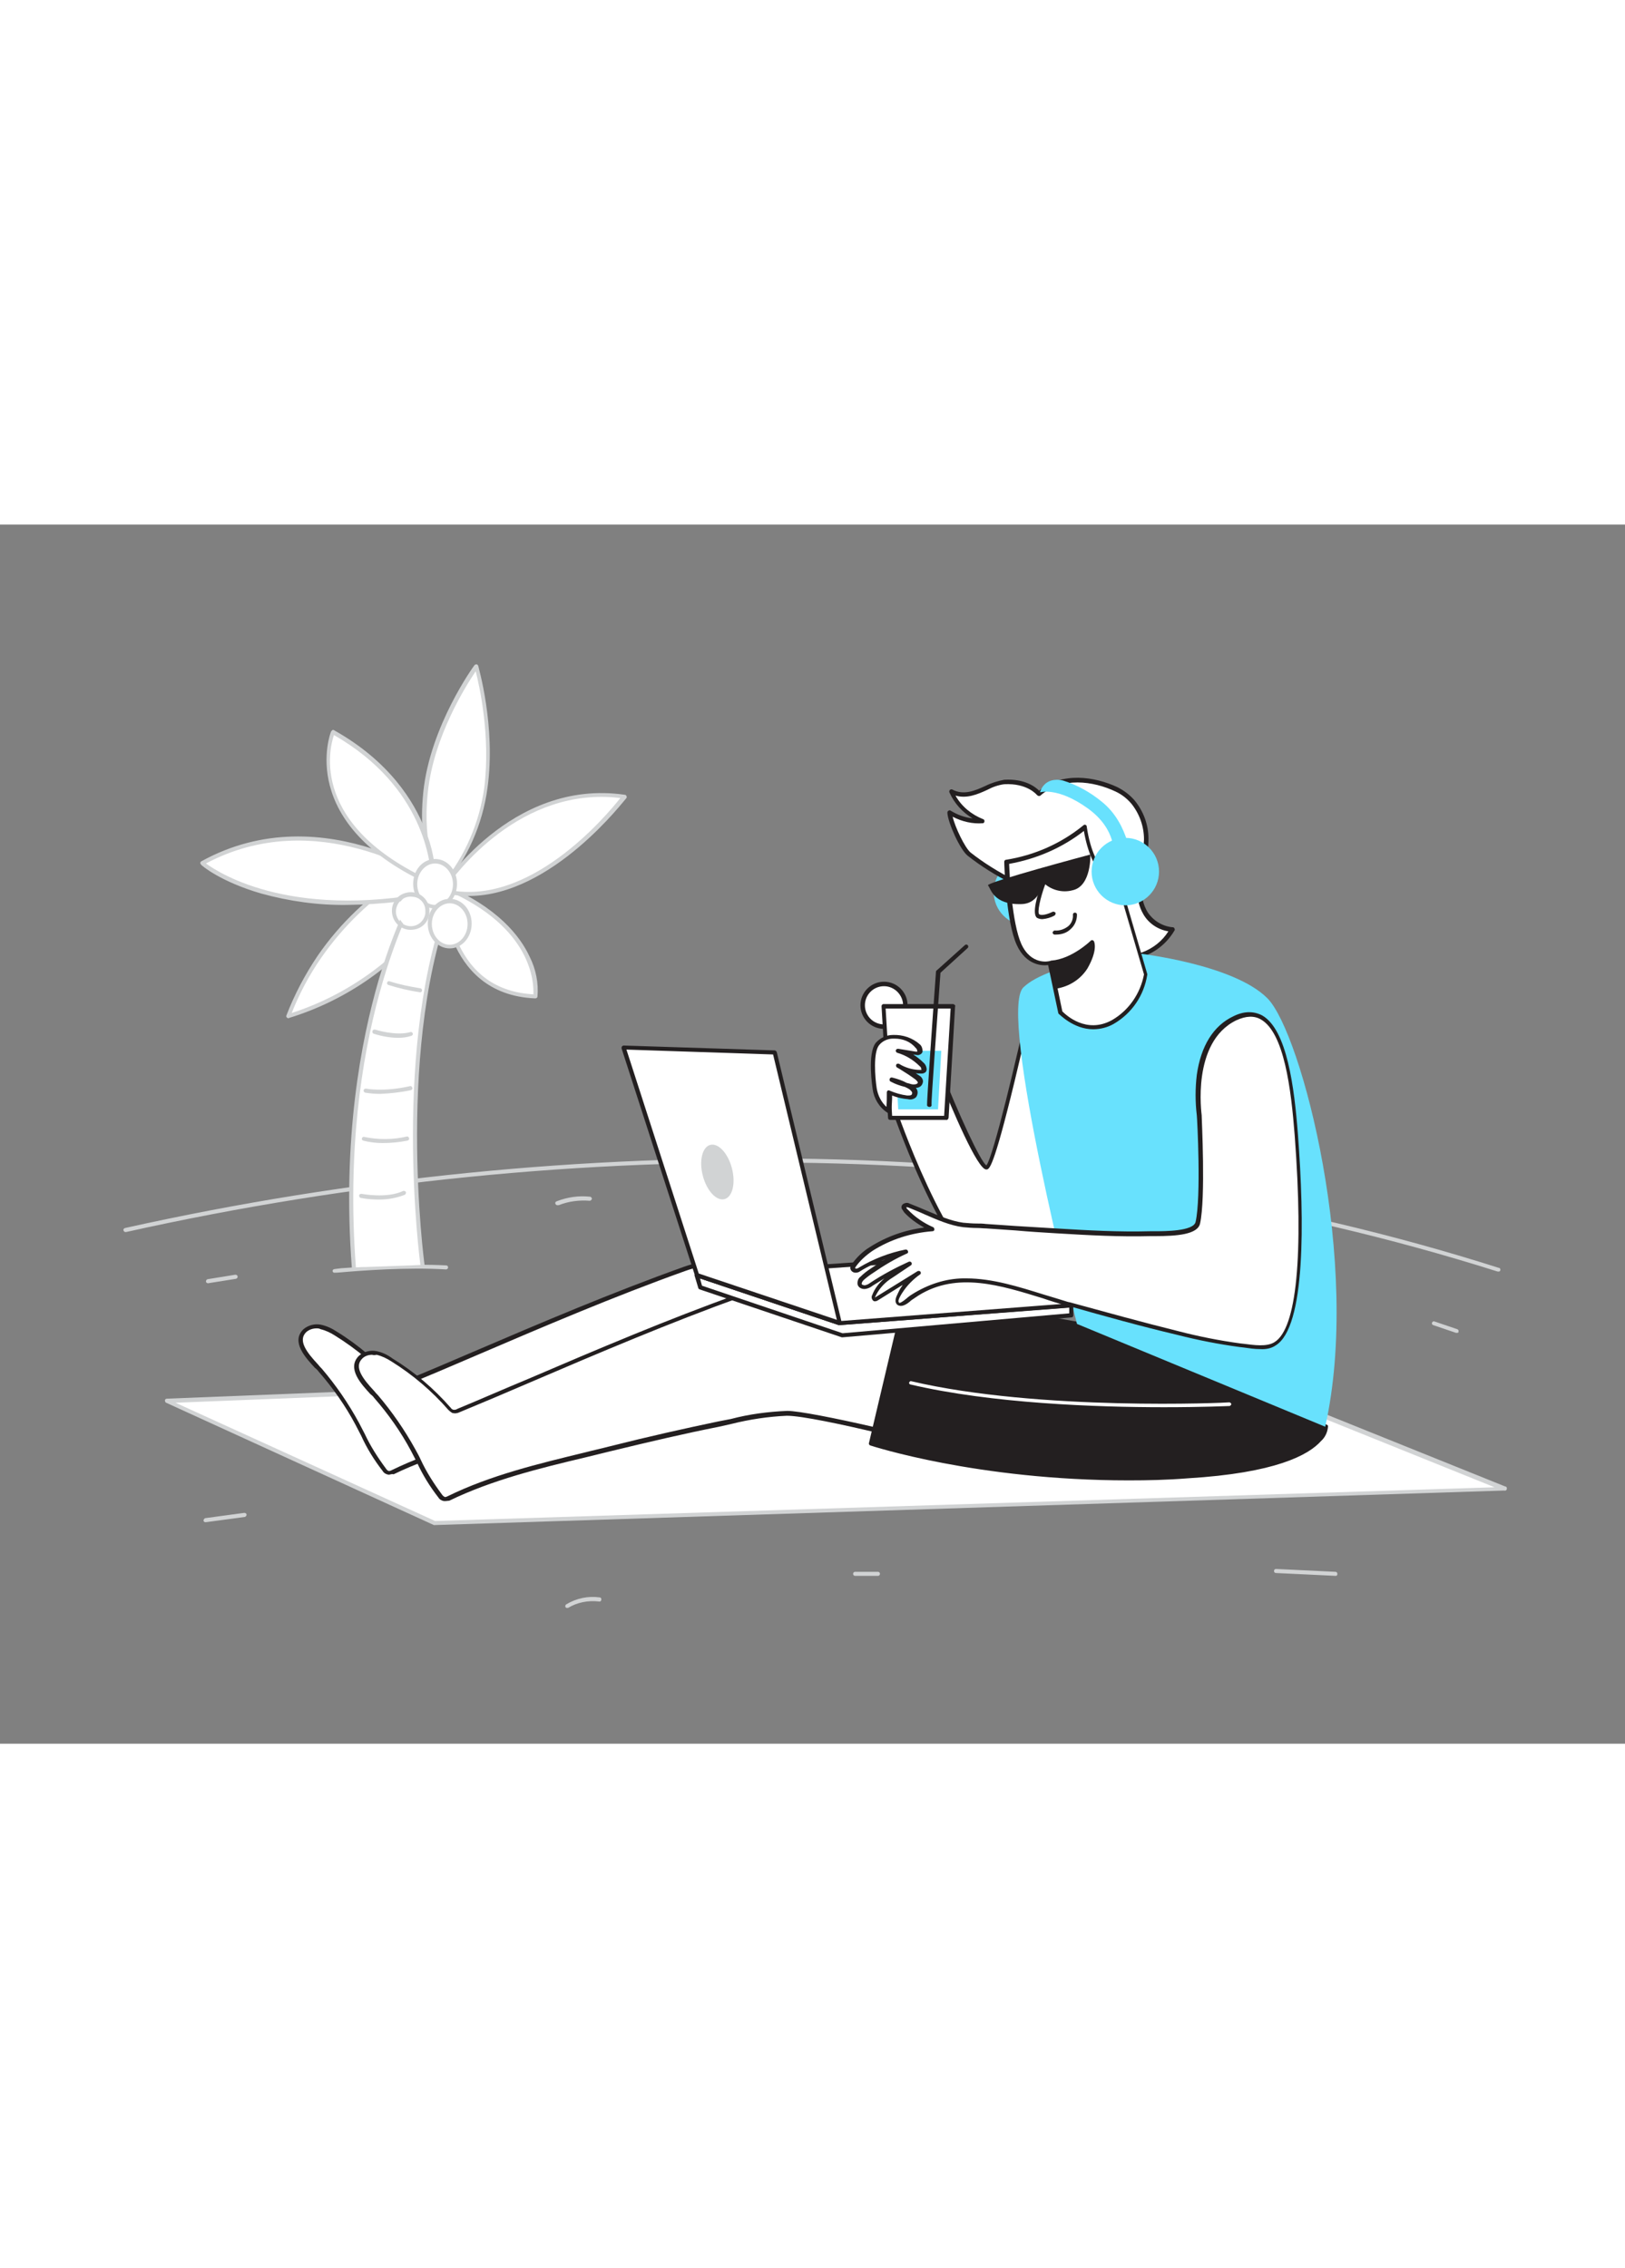 <svg version="1.1" id="Layer_1" xmlns="http://www.w3.org/2000/svg" xmlns:xlink="http://www.w3.org/1999/xlink" x="0px" y="0px" viewBox="0 0 400 300" style="width: 215px;" xml:space="preserve" data-imageid="digital-nomad-6" imageName="Digital Nomad" class="illustrations_image">
<rect x="0" y="0" width="400" height="300" fill="#808080" stroke="none"/>
<style type="text/css">
	.st0_digital-nomad-6{fill:#D1D3D4;}
	.st1_digital-nomad-6{fill:#FFFFFF;}
	.st2_digital-nomad-6{fill:#231F20;}
	.st3_digital-nomad-6{fill:#68E1FD;}
</style>
<g id="background_digital-nomad-6">
	<path class="st0_digital-nomad-6" d="M368.8,183.8h-0.2c-52.2-16.5-108.7-25.5-167.9-26.7c-57-1.1-114,4.6-169.7,17c-0.3,0-0.5-0.1-0.6-0.4&#10;&#9;&#9;c-0.1-0.3,0.1-0.5,0.4-0.6c55.8-12.4,112.8-18.1,169.9-17c59.3,1.2,116,10.2,168.2,26.8c0.3,0,0.5,0.3,0.4,0.6&#10;&#9;&#9;C369.3,183.7,369,183.9,368.8,183.8L368.8,183.8z"/>
	<path class="st0_digital-nomad-6" d="M216.1,258.7h-5.6c-0.3,0-0.5-0.2-0.5-0.5s0.2-0.5,0.5-0.5h5.6c0.3,0,0.5,0.2,0.5,0.5S216.4,258.7,216.1,258.7&#10;&#9;&#9;z"/>
	<path class="st0_digital-nomad-6" d="M328.8,258.7L328.8,258.7l-14.7-0.7c-0.3,0-0.5-0.2-0.5-0.5c0,0,0,0,0,0c0-0.3,0.2-0.5,0.5-0.5c0,0,0,0,0,0&#10;&#9;&#9;l14.6,0.7c0.3,0,0.5,0.2,0.5,0.5S329.1,258.7,328.8,258.7L328.8,258.7z"/>
	<path class="st0_digital-nomad-6" d="M50.6,245.5c-0.3,0-0.5-0.2-0.5-0.4c0-0.3,0.2-0.5,0.4-0.6l9.6-1.3c0.3,0,0.5,0.1,0.6,0.4c0,0,0,0,0,0&#10;&#9;&#9;c0,0.3-0.2,0.5-0.4,0.6L50.6,245.5L50.6,245.5z"/>
	<path class="st0_digital-nomad-6" d="M51.2,186.7c-0.2,0-0.5-0.2-0.5-0.4c0-0.3,0.1-0.5,0.4-0.6l6.8-1.1c0.3,0,0.5,0.1,0.6,0.4&#10;&#9;&#9;c0,0.3-0.1,0.5-0.4,0.6L51.2,186.7L51.2,186.7z"/>
	<path class="st0_digital-nomad-6" d="M137.3,167.5c-0.3,0-0.5-0.1-0.6-0.4s0.1-0.5,0.4-0.6l0,0c2.6-1,5.4-1.4,8.1-1.1c0.3,0,0.5,0.3,0.5,0.5&#10;&#9;&#9;s-0.3,0.5-0.5,0.5c-2.6-0.2-5.2,0.1-7.7,1.1C137.4,167.4,137.4,167.5,137.3,167.5z"/>
	<path class="st0_digital-nomad-6" d="M139.6,266.6c-0.2,0-0.3-0.1-0.4-0.2c-0.1-0.2-0.1-0.5,0.2-0.7c0,0,0,0,0,0c2.5-1.5,5.4-2.1,8.2-1.7&#10;&#9;&#9;c0.3,0,0.5,0.3,0.4,0.6c0,0.3-0.3,0.5-0.6,0.4c-2.6-0.3-5.3,0.2-7.6,1.6C139.7,266.5,139.6,266.6,139.6,266.6z"/>
	<path class="st0_digital-nomad-6" d="M82.4,184.1c-0.1,0-0.1,0-0.2,0c-0.3-0.1-0.4-0.4-0.3-0.6c0.1-0.2,0.3-0.3,0.5-0.3L84,183&#10;&#9;&#9;c4.5-0.3,16.5-1.2,25.8-0.7c0.3,0,0.5,0.2,0.5,0.5c0,0,0,0,0,0c0,0.3-0.3,0.5-0.5,0.5c0,0,0,0,0,0c-9.3-0.6-21.2,0.3-25.7,0.7&#10;&#9;&#9;C83,184.1,82.6,184.1,82.4,184.1z"/>
	<path class="st0_digital-nomad-6" d="M358.6,198.9c-0.1,0-0.1,0-0.2,0l-5.6-1.9c-0.3-0.1-0.4-0.4-0.3-0.6c0.1-0.3,0.4-0.4,0.6-0.3l5.6,1.9&#10;&#9;&#9;c0.3,0.1,0.4,0.4,0.3,0.6c0,0,0,0,0,0C359.1,198.8,358.9,198.9,358.6,198.9z"/>
</g>
<g id="Tree_digital-nomad-6">
	<path class="st1_digital-nomad-6" d="M71,121c14.1-4.4,26.5-13.1,35.4-24.9c1.9-2.6,7.3-10.4,4.6-13.8c-2-2.5-9.6,3-11.8,4.4&#10;&#9;&#9;c-8.1,5.1-15.1,11.9-20.6,19.8C75.6,110.9,73,115.8,71,121z"/>
	<path class="st0_digital-nomad-6" d="M71,121.5c-0.1,0-0.3-0.1-0.4-0.2c-0.1-0.1-0.2-0.3-0.1-0.5c2-5.2,4.6-10.1,7.7-14.7&#10;&#9;&#9;c5.5-8,12.6-14.7,20.8-19.9l1-0.6c3.3-2.2,9.5-6.2,11.5-3.7c3,3.7-2.8,12-4.6,14.4c-9,11.9-21.4,20.7-35.7,25.1L71,121.5z&#10;&#9;&#9; M109.5,82.1c-2.4,0-7,3-9,4.3l-1,0.6c-8.1,5.1-15,11.8-20.5,19.7c-2.9,4.2-5.3,8.7-7.2,13.5c13.6-4.4,25.6-13,34.2-24.4&#10;&#9;&#9;c3.4-4.5,6.6-10.7,4.7-13.2C110.3,82.2,109.9,82,109.5,82.1L109.5,82.1z"/>
	<path class="st1_digital-nomad-6" d="M108.8,89c0,0-5.8-6.8-4.1-23.1s12.5-31,12.5-31s4.4,14.6,2.3,29.8C118.4,73.7,114.7,82.1,108.8,89z"/>
	<path class="st0_digital-nomad-6" d="M108.8,89.5L108.8,89.5c-0.1,0-0.3-0.1-0.4-0.2c-0.2-0.3-5.9-7.2-4.2-23.5s12.5-31.1,12.6-31.2&#10;&#9;&#9;c0.1-0.1,0.3-0.2,0.5-0.2c0.2,0,0.3,0.2,0.4,0.3c0,0.2,4.4,14.9,2.3,30.1c-1.2,9-5,17.6-10.9,24.5C109.1,89.5,109,89.5,108.8,89.5z&#10;&#9;&#9; M117.1,36.1c-2.3,3.4-10.4,16.1-11.8,29.9c-1.4,13.5,2.4,20.5,3.7,22.3c5.5-6.8,9-14.9,10.2-23.5C120.8,52,118,39.7,117.1,36.1z"/>
	<path class="st1_digital-nomad-6" d="M104,182.2c0,0-7.5-54.8,7.6-91.6l-7.7-2.8c0,0-21.3,33.7-16.7,95"/>
	<path class="st0_digital-nomad-6" d="M87.1,183.3c-0.3,0-0.5-0.2-0.5-0.5c-2.4-31.7,2.3-55.9,6.6-70.7c4.7-16,10.1-24.5,10.2-24.6&#10;&#9;&#9;c0.1-0.2,0.4-0.3,0.6-0.2l7.7,2.8c0.1,0.1,0.2,0.1,0.3,0.3c0.1,0.1,0.1,0.3,0,0.4c-14.8,36.2-7.6,90.8-7.5,91.3&#10;&#9;&#9;c0,0.3-0.2,0.5-0.4,0.6c-0.3,0-0.5-0.2-0.6-0.4c-0.1-0.6-7.3-54.9,7.4-91.4l-6.9-2.5c-2.2,3.7-20.7,37.2-16.4,94.3&#10;&#9;&#9;C87.6,183.1,87.4,183.3,87.1,183.3L87.1,183.3z"/>
	<path class="st1_digital-nomad-6" d="M111.1,90c0,0-30.6-23.5-61.3-6.6C49.8,83.4,68.4,99.8,111.1,90z"/>
	<path class="st0_digital-nomad-6" d="M85.4,93.6c-7.1,0.1-14.2-0.9-21.1-2.8c-10-2.9-14.7-6.9-14.8-7.1c-0.1-0.1-0.2-0.3-0.2-0.4&#10;&#9;&#9;c0-0.2,0.1-0.3,0.2-0.4c30.6-16.9,61.5,6.4,61.8,6.7c0.2,0.1,0.2,0.3,0.2,0.5c0,0.2-0.2,0.3-0.4,0.4&#10;&#9;&#9;C102.7,92.5,94.1,93.5,85.4,93.6z M50.7,83.4c3.4,2.5,22.1,14.5,59.2,6.3C104.7,86.1,77.6,69.1,50.7,83.4z"/>
	<path class="st1_digital-nomad-6" d="M109.3,89.1c0,0-0.4,26,22.4,27C131.7,116.1,134.3,99.7,109.3,89.1z"/>
	<path class="st0_digital-nomad-6" d="M131.7,116.6L131.7,116.6c-23.1-1-22.9-27.2-22.9-27.5c0-0.2,0.1-0.3,0.2-0.4c0.1-0.1,0.3-0.1,0.5,0&#10;&#9;&#9;c13.1,5.5,18.6,12.7,20.9,17.7c1.5,3,2.2,6.4,1.9,9.8C132.2,116.5,132,116.6,131.7,116.6z M109.8,89.9c0.2,4.2,1.1,8.3,2.6,12.2&#10;&#9;&#9;c3.5,8.4,9.8,13,18.9,13.5C131.4,112.9,131.2,99.2,109.8,89.9z"/>
	<path class="st1_digital-nomad-6" d="M106.7,88.4c0,0,1.3-22.7-24.8-37.4C81.9,51,72.7,73.4,106.7,88.4z"/>
	<path class="st0_digital-nomad-6" d="M106.7,88.9c-0.1,0-0.1,0-0.2,0c-34-15-25.1-37.8-25-38c0.1-0.1,0.2-0.2,0.3-0.3c0.1-0.1,0.3-0.1,0.4,0&#10;&#9;&#9;c13.6,7.6,19.7,17.5,22.4,24.4c1.8,4.2,2.7,8.8,2.6,13.4c0,0.2-0.1,0.3-0.2,0.4C106.9,88.9,106.8,88.9,106.7,88.9z M82.2,51.8&#10;&#9;&#9;c-1.2,3.5-5.8,22.3,24,35.9C106.1,83.6,104.5,64.6,82.2,51.8z"/>
	<path class="st1_digital-nomad-6" d="M108.7,90c0,0,16.9-27.2,44.9-23.1C153.6,66.9,132,96.4,108.7,90z"/>
	<path class="st0_digital-nomad-6" d="M115.4,91.4c-2.3,0-4.6-0.3-6.8-0.9c-0.2,0-0.3-0.2-0.3-0.3c-0.1-0.1-0.1-0.3,0-0.4&#10;&#9;&#9;c0.2-0.3,17.4-27.4,45.5-23.3c0.2,0,0.3,0.1,0.4,0.3c0.1,0.2,0.1,0.3,0,0.5C153.9,67.5,136,91.4,115.4,91.4z M109.5,89.7&#10;&#9;&#9;c20.5,5,39.8-18.1,43.2-22.4C128.1,64.3,112.1,85.9,109.5,89.7z"/>
	<ellipse class="st1_digital-nomad-6" cx="107.1" cy="88.5" rx="4.9" ry="5.6"/>
	<path class="st0_digital-nomad-6" d="M107.1,94.5c-3,0-5.4-2.7-5.4-6.1s2.4-6.1,5.4-6.1s5.4,2.7,5.4,6.1S110.1,94.5,107.1,94.5z M107.1,83.4&#10;&#9;&#9;c-2.4,0-4.4,2.3-4.4,5.1s2,5.1,4.4,5.1s4.4-2.3,4.4-5.1S109.5,83.4,107.1,83.4z"/>
	<ellipse class="st1_digital-nomad-6" cx="110.7" cy="98.3" rx="4.9" ry="5.6"/>
	<path class="st0_digital-nomad-6" d="M110.7,104.3c-3,0-5.4-2.7-5.4-6.1s2.4-6.1,5.4-6.1s5.4,2.7,5.4,6.1S113.7,104.3,110.7,104.3z M110.7,93.2&#10;&#9;&#9;c-2.4,0-4.4,2.3-4.4,5.1s2,5.1,4.4,5.1s4.4-2.3,4.4-5.1S113.1,93.2,110.7,93.2z"/>
	<ellipse class="st1_digital-nomad-6" cx="101.6" cy="95.1" rx="3.6" ry="4.1"/>
	<path class="st0_digital-nomad-6" d="M101.6,99.7c-2.5,0.3-4.8-1.5-5.1-4.1s1.5-4.8,4.1-5.1c2.5-0.3,4.8,1.5,5.1,4.1c0,0.2,0,0.3,0,0.5&#10;&#9;&#9;C105.8,97.5,104,99.5,101.6,99.7z M101.6,91.6c-2-0.3-3.8,1.1-4.1,3.1c-0.3,2,1.1,3.8,3.1,4.1c2,0.3,3.8-1.1,4.1-3.1&#10;&#9;&#9;c0-0.2,0-0.3,0-0.5C104.8,93.3,103.4,91.7,101.6,91.6z"/>
	<path class="st0_digital-nomad-6" d="M103.4,115.1L103.4,115.1c-2.7-0.4-5.2-1-7.8-1.8c-0.3-0.1-0.4-0.4-0.3-0.6c0.1-0.3,0.3-0.4,0.6-0.3&#10;&#9;&#9;c0,0,0,0,0,0c2.5,0.8,5,1.3,7.5,1.7c0.3,0,0.5,0.3,0.5,0.5C103.9,114.9,103.7,115.1,103.4,115.1L103.4,115.1z"/>
	<path class="st0_digital-nomad-6" d="M98,126.3c-2,0-4.1-0.4-6-1c-0.3-0.1-0.4-0.4-0.3-0.7c0.1-0.3,0.4-0.4,0.7-0.3c0,0,5,1.6,8.6,0.6&#10;&#9;&#9;c0.3-0.1,0.5,0.1,0.6,0.3c0,0,0,0,0,0c0.1,0.3-0.1,0.5-0.3,0.6C100.1,126.2,99.1,126.3,98,126.3z"/>
	<path class="st0_digital-nomad-6" d="M93.6,140.1c-1.3,0-2.5-0.1-3.7-0.3c-0.3-0.1-0.4-0.3-0.4-0.6c0.1-0.3,0.3-0.4,0.6-0.4c0,0,4.1,0.9,10.8-0.6&#10;&#9;&#9;c0.3-0.1,0.5,0.1,0.6,0.4c0.1,0.3-0.1,0.5-0.4,0.6c0,0,0,0,0,0C98.7,139.7,96.1,140,93.6,140.1z"/>
	<path class="st0_digital-nomad-6" d="M94.2,152.2c-1.6,0-3.3-0.2-4.8-0.6c-0.3-0.1-0.4-0.4-0.3-0.6c0.1-0.3,0.4-0.4,0.6-0.3c3.4,0.7,7,0.7,10.4-0.1&#10;&#9;&#9;c0.3-0.1,0.5,0.1,0.6,0.4c0.1,0.3-0.1,0.5-0.4,0.6c0,0,0,0,0,0C98.3,152,96.2,152.2,94.2,152.2z"/>
	<path class="st0_digital-nomad-6" d="M93.4,166.1c-1.5,0-3.1-0.1-4.6-0.4c-0.3-0.1-0.4-0.3-0.4-0.6c0-0.3,0.3-0.4,0.6-0.4c0,0,0,0,0,0&#10;&#9;&#9;c0.1,0,6.2,1.2,10.2-0.7c0.2-0.1,0.5,0,0.7,0.2c0,0,0,0,0,0c0.1,0.2,0,0.5-0.2,0.7c0,0,0,0,0,0C97.7,165.7,95.5,166.1,93.4,166.1z"/>
</g>
<g id="Character_Male_digital-nomad-6">
	<polygon class="st1_digital-nomad-6" points="291.8,205.7 370.3,237.3 107,245.7 41.1,215.7 &#9;"/>
	<path class="st0_digital-nomad-6" d="M107,246.2c-0.1,0-0.1,0-0.2,0l-65.9-30.1c-0.2-0.1-0.3-0.3-0.3-0.6c0-0.2,0.2-0.4,0.5-0.4l250.7-10&#10;&#9;&#9;c0.1,0,0.1,0,0.2,0l78.5,31.6c0.3,0,0.5,0.3,0.4,0.6c0,0.3-0.3,0.5-0.6,0.4L107,246.2z M43.2,216.1l63.9,29.1l260.8-8.3l-76.2-30.7&#10;&#9;&#9;L43.2,216.1z"/>
	<path class="st1_digital-nomad-6" d="M254.1,116c0,0-9.1,42-11.2,42.2S231,133.9,231,133.9l-10.8,10.2c0,0,14.2,41.6,27,43.4&#10;&#9;&#9;c12.8,1.8,20-27.1,20-27.1L254.1,116z"/>
	<path class="st2_digital-nomad-6" d="M248.4,188.1c-0.4,0-0.8,0-1.2-0.1c-13-1.8-26.9-42-27.5-43.7c-0.1-0.2,0-0.4,0.1-0.5l10.8-10.2&#10;&#9;&#9;c0.1-0.1,0.3-0.2,0.5-0.1c0.2,0,0.3,0.2,0.4,0.3c4.4,11.1,9.8,22.9,11.3,23.9c1.7-2.1,7.5-26.5,10.8-41.7c0.1-0.2,0.3-0.4,0.5-0.4&#10;&#9;&#9;c0.2,0,0.4,0.1,0.5,0.4l13.2,44.5c0,0.1,0,0.2,0,0.3c-1.3,4.9-3.1,9.7-5.2,14.3C258.3,183.7,253.5,188.1,248.4,188.1z M220.8,144.3&#10;&#9;&#9;c1.3,3.8,14.7,41.1,26.5,42.7c11.8,1.6,18.9-24.4,19.4-26.5l-12.6-42.4c-0.8,3.5-2.5,11.3-4.4,19.1c-5.2,21.4-6.2,21.5-6.9,21.5&#10;&#9;&#9;c-2.1,0.2-8.4-14.6-12.1-23.9L220.8,144.3z"/>
	<circle class="st3_digital-nomad-6 targetColor" cx="252.9" cy="90.4" r="8.3" style="fill: rgb(104, 225, 253);"/>
	<path class="st1_digital-nomad-6" d="M278.9,68.4c-1.1-1.3-2.5-2.4-4.1-3.2c-6-2.8-13.8-3.6-19,1.1c0,0-2.4-3.2-8.6-2.9c-3.9,0.2-8.2,4.8-13,2.3&#10;&#9;&#9;c1.5,3.4,4.3,6,7.7,7.3c-2.9,0.1-5.7-0.6-8.1-2.1c0.1,2.3,3,8.8,4.8,10.2c9.9,7.9,16.8,7.7,18.8,14c0.5,1.5,0.5,3,1,4.5&#10;&#9;&#9;c1.1,3.7,4.1,6.5,7.8,7.4c2.8,0.6,5.3-0.2,8-0.4c2.5-0.2,4.9,0,7.3-0.8c3.1-1.1,5.6-3.3,7.3-6.1c-2.7-0.2-5.2-1.6-6.6-3.9&#10;&#9;&#9;c-1.1-2-1.6-4.2-1.4-6.4c0.2-4.1,1.6-7.8,1.6-11.9C282.2,74.2,281,71,278.9,68.4z"/>
	<path class="st2_digital-nomad-6" d="M268.3,107.8c-0.8,0-1.6-0.1-2.3-0.2c-3.9-0.9-7.1-3.9-8.2-7.8c-0.2-0.7-0.3-1.4-0.5-2.2&#10;&#9;&#9;c-0.1-0.8-0.3-1.6-0.5-2.3c-1.1-3.5-3.7-4.8-7.8-7c-3.8-1.9-7.5-4.2-10.8-6.8c-1.9-1.5-4.9-8.2-5-10.6c0-0.2,0.1-0.4,0.3-0.5&#10;&#9;&#9;c0.2-0.1,0.4-0.1,0.5,0c1.6,1,3.5,1.7,5.4,1.9c-2.5-1.5-4.5-3.7-5.7-6.4c-0.1-0.2,0-0.4,0.1-0.6c0.2-0.1,0.4-0.2,0.6-0.1&#10;&#9;&#9;c2.8,1.5,5.6,0.3,8.2-0.9c1.4-0.7,3-1.2,4.6-1.5c5.1-0.3,7.7,1.8,8.6,2.7c5.6-4.7,13.6-3.5,19.2-0.9c1.6,0.8,3.1,1.9,4.3,3.3l0,0&#10;&#9;&#9;c2.2,2.7,3.4,6,3.4,9.4c0,2.2-0.3,4.5-0.8,6.7c-0.4,1.7-0.6,3.5-0.8,5.3c-0.2,2.1,0.3,4.3,1.4,6.1c1.4,2.1,3.7,3.5,6.2,3.7&#10;&#9;&#9;c0.2,0,0.3,0.1,0.4,0.3c0.1,0.2,0.1,0.4,0,0.5c-1.7,2.9-4.4,5.2-7.5,6.3c-1.8,0.5-3.6,0.7-5.5,0.7c-0.6,0-1.3,0-2,0.1&#10;&#9;&#9;s-1.6,0.2-2.3,0.3C270.7,107.7,269.5,107.8,268.3,107.8z M234.5,71.9c0.6,2.6,3,7.6,4.4,8.8c3.3,2.6,6.9,4.8,10.6,6.7&#10;&#9;&#9;c4.1,2.2,7.1,3.7,8.3,7.6c0.2,0.8,0.4,1.6,0.5,2.4c0.1,0.7,0.2,1.4,0.4,2.1c1,3.5,3.9,6.2,7.4,7c1.8,0.3,3.6,0.3,5.4-0.1&#10;&#9;&#9;c0.8-0.1,1.6-0.2,2.4-0.3c0.7-0.1,1.3-0.1,2-0.1c1.8,0,3.5-0.2,5.2-0.7c2.7-1,5-2.8,6.5-5.2c-2.5-0.4-4.8-1.9-6.1-4.1&#10;&#9;&#9;c-1.2-2-1.7-4.4-1.5-6.7c0.1-1.8,0.4-3.6,0.8-5.4c0.5-2.1,0.7-4.3,0.8-6.4c0-3.2-1.1-6.3-3.1-8.8l0,0c-1.1-1.3-2.4-2.3-3.9-3&#10;&#9;&#9;c-5.5-2.6-13.2-3.7-18.5,1c-0.1,0.1-0.3,0.1-0.4,0.1c-0.1,0-0.3-0.1-0.4-0.2c-0.1-0.1-2.4-3-8.1-2.7c-1.5,0.2-2.9,0.7-4.2,1.4&#10;&#9;&#9;c-2.4,1.1-5,2.2-7.8,1.4c1.5,2.7,4,4.7,6.8,5.8c0.3,0.1,0.4,0.4,0.3,0.7c-0.1,0.2-0.2,0.3-0.4,0.3&#10;&#9;&#9;C239.4,73.7,236.8,73.1,234.5,71.9z"/>
	<circle class="st1_digital-nomad-6" cx="217.6" cy="118.4" r="5.2"/>
	<path class="st2_digital-nomad-6" d="M217.6,124.1c-3.2,0-5.8-2.6-5.8-5.8s2.6-5.8,5.8-5.8s5.8,2.6,5.8,5.8l0,0&#10;&#9;&#9;C223.3,121.5,220.8,124.1,217.6,124.1z M217.6,113.6c-2.6,0-4.7,2.1-4.7,4.7s2.1,4.7,4.7,4.7s4.7-2.1,4.7-4.7&#10;&#9;&#9;C222.3,115.8,220.2,113.6,217.6,113.6z"/>
	<path class="st1_digital-nomad-6" d="M222.3,221.7c-0.2-0.6-34.5-9.7-42.2-9.7c-5.6,0-11.4,1.5-16.9,2.6c-9,1.8-18,3.9-27,6.1&#10;&#9;&#9;C123,224.1,109,227,96.7,233c-0.3,0.2-0.6,0.3-1,0.3c-0.4-0.1-0.8-0.4-1-0.7c-2.8-3.4-4.6-7.4-6.7-11.3c-2.6-4.7-5.7-9.2-9.2-13.3&#10;&#9;&#9;c-1.8-2.1-7-6.6-3.7-9.7c1.1-0.9,2.5-1.3,3.8-0.9c1.3,0.3,2.6,0.9,3.7,1.7c5.3,3.3,10.2,7.4,14.3,12.1c0.2,0.2,0.4,0.4,0.7,0.6&#10;&#9;&#9;c0.5,0.1,1,0,1.5-0.2c23-9.7,45.7-19.9,69.3-28.4c13-4.7,26.6-0.2,39.6,3c8.1,2,16.2,4.1,24.2,6.4L222.3,221.7z"/>
	<path class="st2_digital-nomad-6" d="M95.8,233.8h-0.2c-0.6-0.1-1.1-0.4-1.4-0.9c-2.1-2.7-3.9-5.6-5.3-8.7c-0.5-0.9-0.9-1.8-1.4-2.7&#10;&#9;&#9;c-2.5-4.7-5.6-9.1-9.1-13.1c-0.2-0.3-0.5-0.6-0.9-0.9c-2.2-2.4-6-6.4-2.8-9.5c1.2-1,2.8-1.4,4.3-1.1c1.4,0.3,2.7,0.9,3.9,1.7&#10;&#9;&#9;c5.4,3.3,10.2,7.5,14.4,12.2c0.1,0.2,0.3,0.3,0.5,0.4c0.4,0,0.8,0,1.1-0.2c5.8-2.4,11.7-4.9,17.5-7.4c16.8-7.2,34.2-14.6,51.8-20.9&#10;&#9;&#9;c11.7-4.2,23.8-1.1,35.6,1.9c1.4,0.4,2.9,0.7,4.3,1.1c8.4,2.1,16.6,4.2,24.2,6.4c0.1,0,0.2,0.1,0.3,0.3c0.1,0.1,0.1,0.3,0,0.4&#10;&#9;&#9;l-9.8,29.2c-0.1,0.2-0.3,0.4-0.5,0.4c-0.1,0-0.3-0.1-0.4-0.1c-1.5-0.8-34.1-9.5-41.9-9.5c-4.5,0-9.1,1-13.6,2l-3.1,0.7&#10;&#9;&#9;c-8.1,1.6-16.7,3.6-27,6.1c-1.9,0.5-3.8,0.9-5.7,1.4c-11.4,2.8-23.2,5.6-33.7,10.7C96.6,233.6,96.2,233.7,95.8,233.8z M77.9,197.8&#10;&#9;&#9;c-0.9,0-1.8,0.3-2.5,0.9c-2.2,2.1,0.2,5.1,2.9,8c0.3,0.4,0.6,0.7,0.9,1c3.5,4.1,6.6,8.6,9.2,13.4c0.5,0.9,0.9,1.8,1.4,2.7&#10;&#9;&#9;c1.4,3,3.2,5.8,5.2,8.5c0.2,0.3,0.4,0.5,0.7,0.6c0.3,0,0.5-0.1,0.7-0.2c10.6-5.2,22.4-8,33.9-10.8l5.7-1.4&#10;&#9;&#9;c10.3-2.5,18.9-4.5,27-6.2c1-0.2,2.1-0.4,3.1-0.6c4.6-1,9.3-2,13.9-2c5.5,0,36.4,7.2,41.9,9.5l9.5-28.2c-7.5-2.1-15.4-4.2-23.6-6.3&#10;&#9;&#9;l-4.3-1.1c-11.6-2.9-23.5-6-34.9-1.9c-17.6,6.3-34.9,13.7-51.7,20.9c-5.8,2.5-11.7,5-17.5,7.4c-0.9,0.6-2.1,0.4-2.7-0.4&#10;&#9;&#9;c0,0,0,0,0,0c-4.1-4.7-8.9-8.7-14.2-12c-1.1-0.7-2.3-1.3-3.6-1.6C78.6,197.8,78.2,197.8,77.9,197.8L77.9,197.8z"/>
	<path class="st1_digital-nomad-6" d="M236,228.3c-0.2-0.6-34.5-9.7-42.2-9.7c-5.6,0-11.4,1.5-16.9,2.6c-9,1.8-18,3.9-27,6.1&#10;&#9;&#9;c-13.3,3.3-27.2,6.1-39.5,12.1c-0.3,0.2-0.6,0.3-1,0.3c-0.4-0.1-0.8-0.4-1-0.7c-2.8-3.3-4.6-7.4-6.7-11.3&#10;&#9;&#9;c-2.6-4.7-5.6-9.2-9.1-13.2c-1.8-2.1-7-6.6-3.7-9.7c1.1-0.9,2.5-1.2,3.8-0.9c1.3,0.3,2.6,0.9,3.7,1.7c5.3,3.3,10.1,7.4,14.3,12.1&#10;&#9;&#9;c0.4,0.7,1.3,0.9,2,0.5c0.1,0,0.1-0.1,0.1-0.1c23-9.7,45.7-19.9,69.3-28.4c13-4.7,26.6-0.2,39.6,3c8.1,2,16.2,4.1,24.2,6.4&#10;&#9;&#9;L236,228.3z"/>
	<path class="st2_digital-nomad-6" d="M109.5,240.3h-0.2c-0.6-0.1-1.1-0.4-1.4-0.9c-2.1-2.7-3.9-5.6-5.3-8.7c-0.5-0.9-0.9-1.8-1.4-2.7&#10;&#9;&#9;c-2.5-4.7-5.6-9.1-9.1-13.1c-0.2-0.3-0.5-0.6-0.9-0.9c-2.2-2.4-6-6.4-2.8-9.5c1.2-1,2.8-1.4,4.3-1.1c1.4,0.3,2.7,0.9,3.9,1.8&#10;&#9;&#9;c5.4,3.3,10.2,7.4,14.4,12.2c0.1,0.2,0.3,0.3,0.5,0.4c0.4,0.1,0.8,0,1.1-0.2c5.8-2.4,11.7-5,17.5-7.4c16.8-7.2,34.2-14.6,51.8-20.9&#10;&#9;&#9;c11.7-4.2,23.8-1.1,35.5,1.9c1.4,0.4,2.9,0.7,4.3,1.1c8.4,2.1,16.6,4.2,24.2,6.4c0.1,0,0.2,0.1,0.3,0.2c0,0.1,0,0.3,0,0.4&#10;&#9;&#9;l-9.8,29.2c-0.1,0.2-0.3,0.4-0.5,0.4c-0.1,0-0.3-0.1-0.3-0.1c-2-1.1-34.8-9.5-41.9-9.5c-4.6,0.2-9.2,0.9-13.6,2l-3.1,0.7&#10;&#9;&#9;c-8.1,1.6-16.7,3.6-27,6.1l-5.7,1.4c-11.4,2.7-23.2,5.6-33.7,10.7C110.3,240.2,109.9,240.3,109.5,240.3z M91.6,204.3&#10;&#9;&#9;c-0.9,0-1.8,0.3-2.4,0.9c-2.2,2.1,0.2,5.1,2.9,8c0.3,0.4,0.6,0.7,0.9,1c3.5,4.1,6.6,8.6,9.2,13.3c0.5,0.9,1,1.8,1.4,2.7&#10;&#9;&#9;c1.4,3,3.2,5.8,5.2,8.5c0.2,0.3,0.5,0.5,0.7,0.6c0.3,0,0.5-0.1,0.7-0.2c10.6-5.2,22.4-8,33.9-10.8c1.9-0.5,3.8-0.9,5.7-1.4&#10;&#9;&#9;c10.3-2.6,18.9-4.5,27-6.2l3.1-0.6c4.5-1.2,9.2-1.8,13.9-2c5.5,0,36.4,7.2,41.9,9.5l9.5-28.2c-7.5-2.1-15.4-4.2-23.6-6.3&#10;&#9;&#9;c-1.4-0.4-2.9-0.7-4.3-1.1c-11.6-3-23.5-6-34.9-1.9c-17.5,6.3-34.9,13.7-51.7,20.9c-5.8,2.5-11.7,5-17.5,7.4&#10;&#9;&#9;c-0.6,0.3-1.2,0.4-1.9,0.2c-0.3-0.2-0.6-0.4-0.9-0.7c-4.1-4.7-8.8-8.7-14.1-12c-1.1-0.7-2.3-1.3-3.6-1.6&#10;&#9;&#9;C92.3,204.4,91.9,204.4,91.6,204.3L91.6,204.3z"/>
	<path class="st2_digital-nomad-6" d="M326.3,222c0,0,0.7,10.2-34.1,12.3c-45.2,2.7-77.9-8.2-77.9-8.2l8.7-36.8l42.2,7.4L326.3,222z"/>
	<path class="st2_digital-nomad-6" d="M277.8,235.2c-37.3,0-63.3-8.5-63.6-8.6c-0.2-0.1-0.4-0.3-0.3-0.6l8.7-36.8c0.1-0.3,0.3-0.4,0.6-0.4l42.2,7.4&#10;&#9;&#9;h0.1l61.1,25.3c0.2,0.1,0.3,0.2,0.3,0.4c-0.1,1.4-0.7,2.7-1.7,3.6c-3.1,3.5-11.3,7.9-32.9,9.2C287.3,235.1,282.5,235.2,277.8,235.2&#10;&#9;&#9;z M214.9,225.8c4,1.2,35.5,10.5,77.3,8c30.3-1.8,33.3-9.8,33.6-11.5L265,197.1l-41.6-7.3L214.9,225.8z"/>
	<path class="st3_digital-nomad-6 targetColor" d="M279.9,105.5c0,0,23.7,2.6,32.1,11.1s23.2,65.4,14.2,105.4l-61.1-25.3c0,0-19.6-76.6-13.2-82.8&#10;&#9;&#9;S279.9,105.5,279.9,105.5z" style="fill: rgb(104, 225, 253);"/>
	<path class="st1_digital-nomad-6" d="M258.5,107.7l2.6,12.3c0,0,5.8,6.4,13,2.3c4.3-2.5,7.2-6.8,8-11.7l-6.4-21.9c0,0-6.6-1.4-8.5-14.4&#10;&#9;&#9;c-5.6,4.6-12.2,7.5-19.4,8.6c0,0,0.4,14.6,3.1,20.3S258.5,107.7,258.5,107.7z"/>
	<path class="st2_digital-nomad-6" d="M269.1,124.2c-4.9,0-8.4-3.8-8.5-3.8c-0.1-0.1-0.1-0.2-0.1-0.2l-2.5-11.8c-1.4,0.2-5.4,0.1-7.7-4.9&#10;&#9;&#9;c-2.7-5.8-3.1-19.9-3.1-20.5c0-0.3,0.2-0.5,0.4-0.5c7-1.1,13.6-4,19.1-8.5c0.1-0.1,0.3-0.2,0.5-0.1c0.2,0.1,0.3,0.2,0.3,0.4&#10;&#9;&#9;c1.8,12.4,8.1,14,8.1,14c0.2,0,0.3,0.2,0.4,0.4l6.4,21.9c0,0.1,0,0.1,0,0.2c-0.8,5.1-3.8,9.5-8.3,12.1&#10;&#9;&#9;C272.7,123.7,270.9,124.2,269.1,124.2z M261.5,119.8c0.8,0.8,5.9,5.7,12.3,2.1c4.1-2.4,6.9-6.5,7.8-11.2l-6.3-21.5&#10;&#9;&#9;c-1.4-0.4-6.6-2.8-8.5-13.8c-5.4,4.2-11.7,6.9-18.4,8.1c0.1,2.5,0.7,14.6,3,19.7c2.4,5.3,6.8,4.3,7,4.2c0.1,0,0.3,0,0.4,0.1&#10;&#9;&#9;c0.1,0.1,0.2,0.2,0.2,0.3L261.5,119.8z"/>
	<path class="st2_digital-nomad-6" d="M260,113.8c3-0.5,5.6-2.3,7.2-4.9c2.5-4.3,1.6-6.1,1.6-6.1s-4.6,4.6-10,5.1L260,113.8z"/>
	<path class="st2_digital-nomad-6" d="M260,114.2c-0.2,0-0.4-0.2-0.5-0.4l-1.2-5.9c0-0.1,0-0.3,0.1-0.4c0.1-0.1,0.2-0.2,0.4-0.2&#10;&#9;&#9;c5.1-0.4,9.7-4.9,9.7-4.9c0.1-0.1,0.3-0.2,0.4-0.1c0.2,0,0.3,0.1,0.4,0.3c0.1,0.2,0.9,2.2-1.6,6.6C266,111.9,263.2,113.7,260,114.2&#10;&#9;&#9;L260,114.2z M259.4,108.2l1,4.9c2.7-0.6,5-2.2,6.4-4.6c1-1.5,1.5-3.1,1.7-4.9C267,105,263.5,107.7,259.4,108.2L259.4,108.2z"/>
	<path class="st1_digital-nomad-6" d="M256.9,88.4c0,0-2.6,7.2-1.3,8s3.8-0.6,3.8-0.6"/>
	<path class="st2_digital-nomad-6" d="M256.6,97.1c-0.5,0-0.9-0.1-1.3-0.3c-1.4-0.9,0.1-5.8,1.1-8.6c0.1-0.3,0.4-0.4,0.6-0.3&#10;&#9;&#9;c0.3,0.1,0.4,0.4,0.3,0.6c0,0,0,0,0,0c-1.3,3.5-2,7-1.5,7.4c0.8,0.5,2.7-0.3,3.3-0.6c0.2-0.1,0.5,0,0.7,0.2c0.1,0.2,0,0.5-0.2,0.7&#10;&#9;&#9;c0,0,0,0,0,0C258.7,96.7,257.7,97,256.6,97.1z"/>
	<path class="st1_digital-nomad-6" d="M259.6,100.4c0,0,4.9,0.3,5.1-4.4"/>
	<path class="st2_digital-nomad-6" d="M259.9,100.9h-0.3c-0.3,0-0.5-0.3-0.5-0.5s0.3-0.5,0.5-0.5c1.2,0.1,2.4-0.3,3.4-1.1c0.8-0.7,1.2-1.8,1.1-2.8&#10;&#9;&#9;c0-0.3,0.2-0.5,0.5-0.5c0.3,0,0.5,0.2,0.5,0.5c0,0,0,0,0,0c0,1.3-0.5,2.6-1.5,3.5C262.6,100.5,261.3,100.9,259.9,100.9z"/>
	<polygon class="st1_digital-nomad-6" points="171.5,184.7 172.4,187.7 207.4,199.5 263.8,194.6 263.8,192.1 206.7,196.5 &#9;"/>
	<path class="st2_digital-nomad-6" d="M207.4,200c-0.1,0-0.1,0-0.2,0l-35-11.8c-0.2-0.1-0.3-0.2-0.3-0.3l-0.9-3c-0.1-0.2,0-0.4,0.1-0.5&#10;&#9;&#9;c0.1-0.1,0.3-0.2,0.5-0.1l35,11.7l57-4.4c0.1,0,0.3,0,0.4,0.1c0.1,0.1,0.2,0.2,0.2,0.4v2.5c0,0.3-0.2,0.5-0.5,0.5L207.4,200&#10;&#9;&#9;L207.4,200z M172.8,187.3l34.6,11.7l55.8-4.9v-1.4l-56.5,4.3c-0.1,0-0.1,0-0.2,0l-34.2-11.5L172.8,187.3z"/>
	<polygon class="st1_digital-nomad-6" points="263.8,192.1 230.2,180.7 171.5,184.7 206.7,196.5 &#9;"/>
	<path class="st2_digital-nomad-6" d="M206.7,197h-0.2l-35.1-11.8c-0.3-0.1-0.4-0.4-0.3-0.7c0.1-0.2,0.2-0.3,0.4-0.3l58.7-4c0.1,0,0.1,0,0.2,0&#10;&#9;&#9;l33.6,11.4c0.2,0.1,0.4,0.3,0.3,0.6c0,0.2-0.2,0.4-0.5,0.4L206.7,197L206.7,197z M174.2,185.1l32.6,10.9l54.5-4.2l-31.1-10.6&#10;&#9;&#9;L174.2,185.1z"/>
	<polygon class="st1_digital-nomad-6" points="206.7,196.5 190.7,129.9 153.4,128.7 171.5,184.7 &#9;"/>
	<path class="st2_digital-nomad-6" d="M206.7,197h-0.2l-35.1-11.8c-0.2-0.1-0.3-0.2-0.3-0.3l-18.1-56c0-0.2,0-0.3,0.1-0.5c0.1-0.1,0.3-0.2,0.4-0.2&#10;&#9;&#9;l37.2,1.2c0.2,0,0.4,0.2,0.5,0.4l16,66.6c0,0.2,0,0.4-0.1,0.5C206.9,197,206.8,197,206.7,197z M172,184.3l34,11.4l-15.7-65.3&#10;&#9;&#9;l-36.1-1.2L172,184.3z"/>
	
		<ellipse transform="matrix(0.967 -0.254 0.254 0.967 -34.675 50.04)" class="st0_digital-nomad-6" cx="176.6" cy="159.4" rx="3.7" ry="6.9"/>
	<path class="st1_digital-nomad-6" d="M295.4,145.4c0,0-2.8-18.3,8.8-23.9s14,14.8,15.1,28.8s2.8,46.4-5.3,51.3c-2.4,1.4-6.2,0.7-8.8,0.4&#10;&#9;&#9;c-5.2-0.7-10.3-1.7-15.3-3c-9-2.1-18.1-4.7-27.2-7.2c-11.7-3.2-25.4-9.6-36.9-2.5c-0.6,0.4-1.2,0.8-1.8,1.3&#10;&#9;&#9;c-0.6,0.5-2.5,2.1-2.9,0.8c-0.2-0.8,0.7-2.1,1-2.8c1.2-1.8,2.7-3.3,4.5-4.5l-10.5,6.5c-0.2,0.1-0.4,0.2-0.6,0.1&#10;&#9;&#9;c-0.3-0.1-0.2-0.6-0.1-0.9c0.8-1.9,2.2-3.5,3.9-4.6c1.6-1.2,3.4-2.2,5-3.4c-3.3,1.4-6.5,3.2-9.5,5.2c-0.4,0.4-1,0.6-1.5,0.7&#10;&#9;&#9;c-0.6,0.1-1.2-0.2-1.4-0.8c-0.1-0.5,0.2-1.1,0.6-1.4c0.7-0.7,1.6-1.3,2.4-1.9c2.6-1.8,5.4-3.4,8.3-4.7c-4,0.9-7.7,2.3-11.2,4.4&#10;&#9;&#9;c-0.3,0.2-0.6,0.3-1,0.4c-0.4,0-0.7-0.2-0.8-0.6c0-0.2,0.1-0.4,0.2-0.6c1.2-1.7,2.6-3.1,4.4-4.2c4.5-2.9,9.7-4.6,15-4.9&#10;&#9;&#9;c-2.4-1-4.6-2.5-6.4-4.4c-0.4-0.4-0.7-1-0.3-1.4s0.7-0.1,1.1,0c4.2,1.6,8.9,4.2,13.3,4.8c1.8,0.2,3.7,0.2,5.5,0.3&#10;&#9;&#9;c5.7,0.4,11.4,0.8,17.1,1.1c7.7,0.5,15.5,0.9,23.2,0.7c2.1-0.1,11,0.4,11.7-2.7C296.5,165.4,295.4,145.4,295.4,145.4z"/>
	<path class="st2_digital-nomad-6" d="M310.2,202.9c-1.4,0-2.7-0.2-4.1-0.4l-0.9-0.1c-5.2-0.7-10.3-1.7-15.4-3c-8.9-2.1-17.9-4.6-26.7-7.1l-0.5-0.1&#10;&#9;&#9;c-1.9-0.5-3.9-1.1-5.9-1.8c-10.4-3.2-21.1-6.6-30.6-0.7c-0.6,0.4-1.2,0.8-1.8,1.2l-0.1,0.1c-0.9,0.8-2,1.5-2.9,1.2&#10;&#9;&#9;c-0.4-0.1-0.7-0.4-0.8-0.8c-0.3-0.9,0.5-2.1,0.9-3l0.1-0.2c0.2-0.4,0.5-0.7,0.7-1.1l-6.1,3.8c-0.3,0.2-0.7,0.3-1,0.2&#10;&#9;&#9;c-0.5-0.3-0.7-1-0.4-1.5c0,0,0,0,0,0c0.6-1.6,1.7-3,3-4.1c-1,0.6-1.9,1.2-2.9,1.8c-0.5,0.4-1.1,0.7-1.8,0.8&#10;&#9;&#9;c-0.8,0.1-1.7-0.3-1.9-1.1c-0.1-0.7,0.1-1.5,0.7-1.9c0.8-0.8,1.6-1.4,2.5-2c1.2-0.8,2.4-1.6,3.6-2.3c-2.1,0.8-4.2,1.7-6.1,2.9&#10;&#9;&#9;c-0.4,0.3-0.8,0.4-1.2,0.4c-0.6,0-1.2-0.4-1.3-1.1c0-0.3,0.1-0.7,0.3-0.9c1.2-1.7,2.7-3.2,4.5-4.3c4.1-2.6,8.6-4.2,13.4-4.8&#10;&#9;&#9;c-1.8-1-3.5-2.2-4.9-3.7c-0.2-0.3-0.4-0.6-0.6-0.9c-0.2-0.4-0.1-0.9,0.3-1.2c0.5-0.3,1.1-0.4,1.6-0.1c1.3,0.5,2.5,1,3.9,1.6&#10;&#9;&#9;c3.1,1.3,6.3,2.7,9.3,3.1c1.1,0.1,2.3,0.2,3.4,0.2c0.7,0,1.4,0,2.1,0.1l7.3,0.5c3.3,0.2,6.6,0.4,9.9,0.6c8.2,0.5,15.7,0.9,23.2,0.7&#10;&#9;&#9;h1.1c2.6,0,9.7,0,10.2-2.3c1.4-6.1,0.4-25.4,0.3-26.2c-0.4-3.3-0.4-6.7,0-10c1-7.1,4.1-12.1,9-14.4c2.6-1.3,5-1.3,7.1-0.2&#10;&#9;&#9;c6.1,3.5,7.9,17.6,8.8,29.4c1.6,21.1,1.9,47.3-5.5,51.8C313,202.7,311.6,203,310.2,202.9z M237.9,185.5c6.4,0,13,2.1,19.1,4&#10;&#9;&#9;c2,0.6,4,1.2,5.9,1.8l0.5,0.1c8.8,2.4,17.8,4.9,26.7,7.1c5,1.3,10.1,2.3,15.2,3l0.9,0.1c2.4,0.3,5.6,0.8,7.5-0.4&#10;&#9;&#9;c5.5-3.3,7.2-21.4,5-50.8c-0.9-11.6-2.6-25.3-8.3-28.6c-1.7-1-3.7-0.9-6.1,0.2c-11.1,5.4-8.5,23.2-8.5,23.4c0,0,0,0,0,0.1&#10;&#9;&#9;c0,0.8,1,20.2-0.4,26.5c-0.6,2.7-5.7,3.1-11.1,3.1h-1.1c-7.5,0.2-15-0.2-23.3-0.7c-3.3-0.2-6.6-0.4-9.9-0.7l-7.3-0.5&#10;&#9;&#9;c-0.7,0-1.4-0.1-2.1-0.1c-1.2,0-2.4-0.1-3.5-0.2c-3.2-0.4-6.4-1.8-9.6-3.2c-1.3-0.6-2.6-1.1-3.8-1.6c-0.5-0.2-0.6-0.1-0.6-0.1&#10;&#9;&#9;c0,0.2,0.2,0.5,0.4,0.6c1.7,1.8,3.9,3.3,6.2,4.3c0.2,0.1,0.3,0.3,0.3,0.6c0,0.2-0.2,0.4-0.5,0.4c-5.2,0.4-10.3,2-14.7,4.8&#10;&#9;&#9;c-1.6,1.1-3.1,2.4-4.2,4c-0.1,0.1-0.1,0.2-0.1,0.3c0.1,0.1,0.1,0.1,0.2,0.1c0.3,0,0.5-0.1,0.8-0.3c3.5-2.1,7.4-3.6,11.4-4.4&#10;&#9;&#9;c0.3,0,0.5,0.1,0.6,0.4c0.1,0.3,0,0.5-0.3,0.6c-2.9,1.3-5.6,2.9-8.2,4.7c-0.8,0.5-1.6,1.1-2.4,1.8c-0.2,0.2-0.5,0.6-0.5,0.9&#10;&#9;&#9;s0.5,0.4,0.8,0.4c0.5-0.1,0.9-0.3,1.3-0.6c3-2,6.2-3.7,9.5-5.2c0.3-0.1,0.6,0,0.7,0.3c0.1,0.2,0,0.5-0.2,0.6&#10;&#9;&#9;c-0.9,0.6-1.8,1.2-2.7,1.8s-1.6,1.1-2.4,1.6c-1.6,1.1-2.9,2.6-3.7,4.4c0,0,0,0.1,0,0.1l10.5-6.5c0.3-0.1,0.6,0,0.7,0.2&#10;&#9;&#9;c0.1,0.2,0.1,0.5-0.1,0.6c-1.7,1.2-3.2,2.7-4.3,4.4l-0.2,0.3c-0.3,0.5-1,1.6-0.8,2.1c0,0,0.1,0.1,0.1,0.2c0.2,0.1,0.7-0.1,1.9-1.1&#10;&#9;&#9;l0.1-0.1c0.6-0.5,1.2-0.9,1.9-1.3C229.3,186.6,233.6,185.4,237.9,185.5L237.9,185.5z"/>
	<polygon class="st1_digital-nomad-6" points="219.1,146 232.9,146 234.5,118.6 217.5,118.6 &#9;"/>
	<path class="st2_digital-nomad-6" d="M232.9,146.5h-13.8c-0.3,0-0.5-0.2-0.5-0.5l-1.6-27.4c0-0.1,0-0.3,0.1-0.4c0.1-0.1,0.2-0.2,0.4-0.2h17.1&#10;&#9;&#9;c0.1,0,0.3,0.1,0.4,0.2c0.1,0.1,0.2,0.2,0.1,0.4l-1.6,27.4C233.4,146.3,233.2,146.6,232.9,146.5&#10;&#9;&#9;C232.9,146.5,232.9,146.5,232.9,146.5z M219.6,145.5h12.8l1.6-26.4h-16L219.6,145.5z"/>
	<polygon class="st3_digital-nomad-6 targetColor" points="221.1,143.9 230.9,143.9 231.7,129.5 220.3,129.5 &#9;" style="fill: rgb(104, 225, 253);"/>
	<circle class="st3_digital-nomad-6 targetColor" cx="277" cy="85.4" r="8.3" style="fill: rgb(104, 225, 253);"/>
	<path class="st2_digital-nomad-6" d="M268.4,81.2c0,0-25.9,6.9-25.2,7.6s1.2,4.8,8.2,4.6c4.7-0.1,5.3-5.4,5.3-5.4c1.9,1.9,4.7,2.7,7.3,2&#10;&#9;&#9;C268.7,89,268.4,81.2,268.4,81.2z"/>
	<path class="st3_digital-nomad-6 targetColor" d="M274.1,81.4c0,0,1-6.3-6.4-11.6s-11.7-3.9-11.7-3.9s0.9-4,5.7-2.9c3.5,1.1,6.7,2.9,9.5,5.2&#10;&#9;&#9;c6.9,5.5,7.3,15.1,7.3,15.1L274.1,81.4z" style="fill: rgb(104, 225, 253);"/>
	<path class="st1_digital-nomad-6" d="M226,128.2c0.5,0.5,0.8,1.4,0.2,1.7c-0.3,0.1-0.5,0.1-0.8,0l-4.3-0.7c2.1,0.7,4.1,1.9,5.7,3.4&#10;&#9;&#9;c0.5,0.5,0.9,1.4,0.3,1.8c-0.2,0.1-0.4,0.1-0.6,0.1c-1.9,0-3.8-0.5-5.4-1.5c1.6,0.9,3.2,1.9,4.7,3c0.4,0.2,0.6,0.5,0.7,0.9&#10;&#9;&#9;c0,0.5-0.3,0.9-0.8,1.1c-0.5,0.1-1,0.1-1.4,0c-1.6-0.3-3.2-0.8-4.7-1.5c1.4,0.4,2.7,0.9,4,1.5c0.5,0.2,1,0.6,1.3,1&#10;&#9;&#9;c0.3,0.5,0.3,1.1,0,1.5c-0.4,0.4-1,0.5-1.5,0.4c-1.6-0.1-3.1-0.6-4.5-1.2c0,1.5,0,3-0.1,4.6c-1.9-1.3-3.1-3.3-3.4-5.5&#10;&#9;&#9;c-0.4-2.4-1-8.9,0.7-11C218.3,124.9,223.7,125.9,226,128.2z"/>
	<path class="st2_digital-nomad-6" d="M218.7,144.8c-0.1,0-0.2,0-0.3-0.1c-2-1.3-3.3-3.5-3.6-5.8c0-0.1-1.4-8.7,0.8-11.4c1.1-1.2,2.6-1.9,4.2-1.9&#10;&#9;&#9;c2.4-0.1,4.8,0.7,6.6,2.3c0.5,0.4,0.7,1.1,0.7,1.7c0,0.3-0.3,0.7-0.6,0.8c-0.3,0.2-0.7,0.2-1.1,0.1l-0.6-0.1c0.9,0.6,1.7,1.2,2.5,2&#10;&#9;&#9;c0.5,0.4,0.8,1.1,0.8,1.7c0,0.3-0.2,0.7-0.5,0.8c-0.3,0.2-0.6,0.2-0.9,0.2c-0.4,0-0.9,0-1.3-0.1c0.3,0.2,0.6,0.4,0.9,0.6&#10;&#9;&#9;c0.5,0.3,0.8,0.7,0.9,1.3c0,0.7-0.4,1.4-1.1,1.6c-0.2,0.1-0.4,0.1-0.6,0.1v0.1c0.5,0.6,0.5,1.5,0,2.2c-0.5,0.5-1.3,0.7-2,0.5&#10;&#9;&#9;c-1.3-0.1-2.7-0.4-3.9-0.9c0,1.3-0.1,2.6-0.2,3.8c0,0.2-0.1,0.3-0.3,0.4C218.8,144.8,218.8,144.8,218.7,144.8z M220.2,126.5h-0.4&#10;&#9;&#9;c-1.3,0-2.6,0.6-3.4,1.6c-1.5,1.8-1,8-0.6,10.6c0.3,1.8,1.1,3.4,2.4,4.6c0.1-1.2,0.1-2.4,0.1-3.6c0-0.2,0.1-0.3,0.2-0.4&#10;&#9;&#9;c0.2-0.1,0.3-0.1,0.5,0c1.4,0.6,2.8,1,4.3,1.2c0.6,0,0.9,0,1.1-0.2c0.2-0.3,0.2-0.6-0.1-0.9c-0.3-0.4-0.7-0.6-1.1-0.8l-0.4-0.2&#10;&#9;&#9;c-1.2-0.3-2.4-0.7-3.5-1.3c-0.3-0.1-0.4-0.4-0.3-0.7s0.4-0.4,0.7-0.3c1.2,0.3,2.4,0.7,3.5,1.3c0.4,0.1,0.8,0.2,1.1,0.3&#10;&#9;&#9;c0.4,0.1,0.8,0.1,1.2,0c0.3-0.1,0.5-0.3,0.4-0.5s-0.3-0.4-0.5-0.6c-1.2-0.9-2.6-1.8-3.9-2.6l-0.7-0.4c-0.2-0.1-0.3-0.4-0.2-0.7&#10;&#9;&#9;c0.1-0.2,0.4-0.3,0.7-0.2c0,0,0,0,0,0l0.7,0.4c1.4,0.7,2.9,1.1,4.5,1.1c0.1,0,0.2,0,0.3,0c0-0.4-0.1-0.7-0.4-0.9&#10;&#9;&#9;c-1.5-1.5-3.4-2.7-5.5-3.3c-0.3-0.1-0.4-0.3-0.4-0.6c0.1-0.3,0.3-0.4,0.6-0.4l4.3,0.7c0.1,0,0.3,0,0.4,0c0-0.3-0.1-0.7-0.4-0.9&#10;&#9;&#9;C224.1,127.2,222.2,126.5,220.2,126.5L220.2,126.5z"/>
	<path class="st2_digital-nomad-6" d="M228.7,143.3c-0.2,0-0.5-0.2-0.5-0.4c-0.1-0.5,1.3-20.8,2.2-32.9c0-0.1,0.1-0.3,0.2-0.3l6.9-6.2&#10;&#9;&#9;c0.2-0.2,0.5-0.2,0.7,0c0.2,0.2,0.2,0.5,0,0.7l0,0l-6.7,6.1c-0.9,12.6-2.3,31.6-2.2,32.4c0.1,0.3-0.1,0.5-0.3,0.6c0,0,0,0,0,0&#10;&#9;&#9;L228.7,143.3z"/>
	<path class="st1_digital-nomad-6" d="M286.5,217.2c-16.5,0-42.4-0.9-62.4-5.6c-0.2,0-0.4-0.3-0.3-0.5c0,0,0,0,0,0c0.1-0.2,0.3-0.4,0.5-0.3&#10;&#9;&#9;c0,0,0,0,0,0c31.5,7.4,77.9,5.3,78.3,5.2c0.2,0,0.4,0.2,0.5,0.4c0,0,0,0,0,0c0,0.2-0.2,0.4-0.4,0.5c0,0,0,0,0,0&#10;&#9;&#9;C302.5,216.9,296.1,217.2,286.5,217.2z"/>
</g>
</svg>